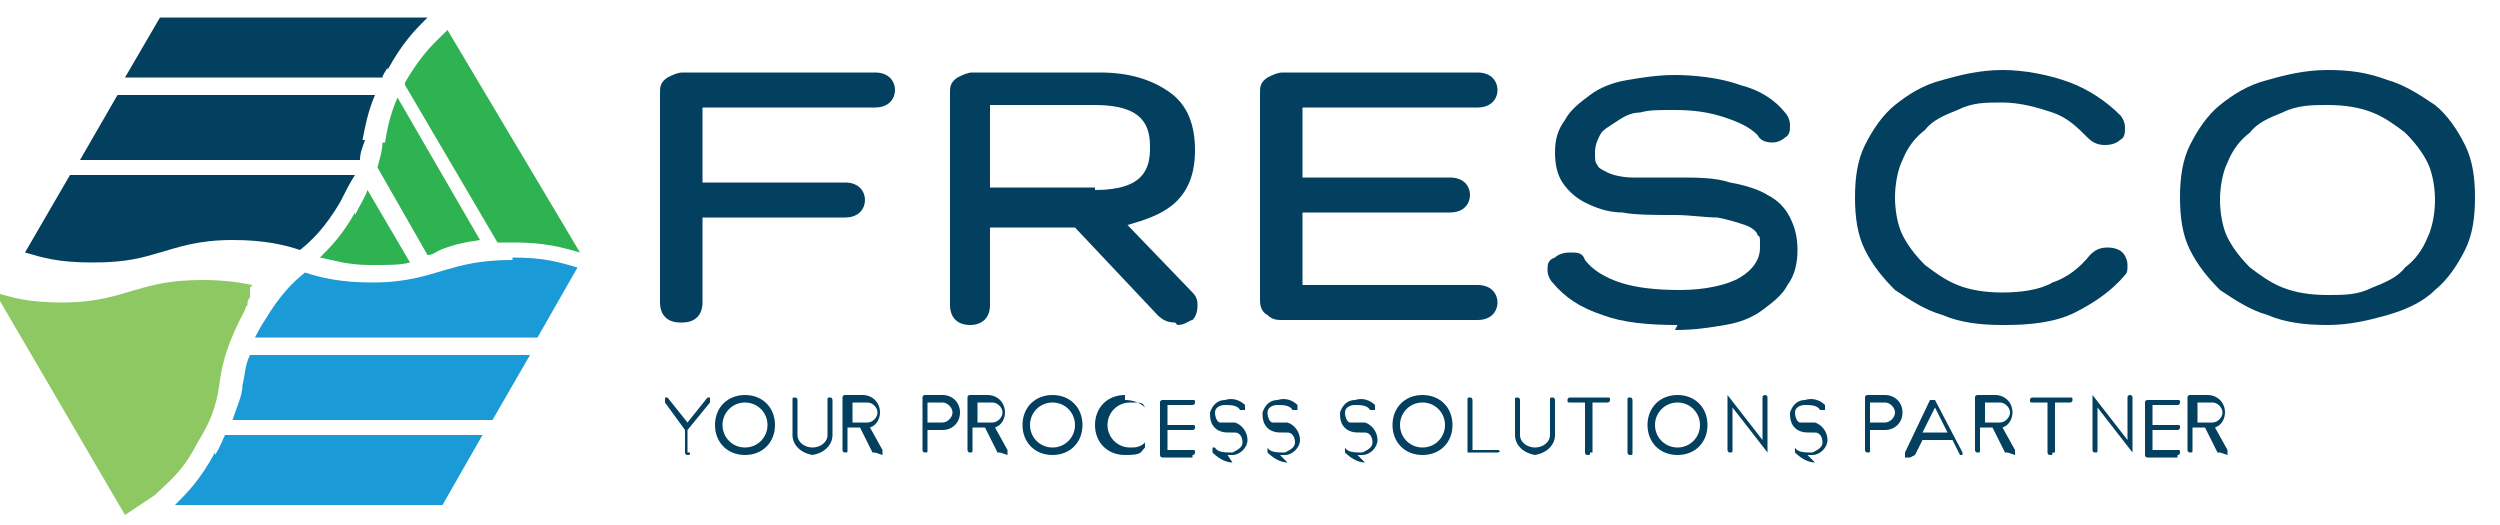 <?xml version="1.0" encoding="UTF-8"?>
<svg xmlns="http://www.w3.org/2000/svg" version="1.1" viewBox="0 0 100 21">
  <defs>
    <style>
      .cls-1 {
        fill: #2fb252;
      }

      .cls-2 {
        fill: #03405f;
      }

      .cls-3 {
        fill: #8ec863;
      }

      .cls-4 {
        fill: #1a9ad6;
      }
    </style>
  </defs>
  <!-- Generator: Adobe Illustrator 28.6.0, SVG Export Plug-In . SVG Version: 1.2.0 Build 709)  -->
  <g>
    <g id="Layer_1">
      <g>
        <path class="cls-2" d="M27.2,12.9c-.5,0-.8-.3-.8-.8V3.7c0-.2,0-.4.3-.6.2-.1.4-.2.6-.2h7.7c.6,0,.8.4.8.7s-.2.7-.8.7h-6.9v3h5.7c.6,0,.8.4.8.7s-.2.7-.8.7h-5.7v3.4c0,.5-.3.8-.8.8"/>
        <path class="cls-2" d="M47,12.9c-.3,0-.5-.1-.7-.3l-3.3-3.5h-3.4v3.1c0,.5-.3.8-.8.8s-.8-.3-.8-.8V3.7c0-.2,0-.4.3-.6.2-.1.4-.2.6-.2h5.1c1.2,0,2.1.3,2.8.8.7.5,1,1.3,1,2.3s-.3,1.7-.9,2.2c-.5.4-1.1.6-1.8.8l2.6,2.7c.2.2.2.4.2.5s0,.4-.2.6c-.1,0-.3.2-.6.2M43.8,7.6c2,0,2.2-.9,2.2-1.7s-.2-1.7-2.2-1.7h-4.2v3.3h4.2Z"/>
        <path class="cls-2" d="M51.3,12.8c-.2,0-.4,0-.6-.2-.2-.1-.3-.3-.3-.6V3.7c0-.2,0-.4.3-.6.2-.1.4-.2.6-.2h7.8c.6,0,.8.4.8.7s-.2.7-.8.7h-7v2.8h5.9c.6,0,.8.4.8.7s-.2.7-.8.7h-5.9v2.9h7c.6,0,.8.4.8.7s-.2.7-.8.7h-7.8Z"/>
        <path class="cls-2" d="M67.1,13c-1.2,0-2.2-.1-3-.4-.9-.3-1.5-.7-2-1.3-.1-.1-.2-.3-.2-.5s0-.4.3-.5c.1-.1.3-.2.6-.2s.5,0,.6.3c.3.4.8.7,1.4.9.6.2,1.4.3,2.4.3s1.9-.2,2.4-.5c.5-.3.8-.7.8-1.2s0-.4-.1-.5c0-.1-.2-.3-.5-.4-.3-.1-.6-.2-1.1-.3-.5,0-1.1-.1-1.7-.1-.8,0-1.6,0-2.1-.1-.6,0-1.1-.2-1.5-.4-.4-.2-.7-.5-.9-.8-.2-.3-.3-.7-.3-1.2s.1-.9.4-1.3c.2-.4.6-.7,1-1,.4-.3.9-.5,1.5-.6.6-.1,1.2-.2,1.9-.2s1.8.1,2.6.4c.8.2,1.4.6,1.8,1.1.1.1.2.3.2.5s0,.4-.2.5c-.1.1-.3.2-.5.2-.3,0-.5-.1-.6-.3-.3-.3-.7-.5-1.3-.7-.6-.2-1.2-.3-2-.3s-1,0-1.4.1c-.4,0-.7.2-1,.4-.3.2-.5.3-.6.5-.1.2-.2.4-.2.7s0,.4.1.5c0,.1.2.2.4.3.2.1.6.2,1,.2.4,0,1,0,1.7,0,.9,0,1.6,0,2.2.2.6.1,1.2.3,1.5.5.4.2.7.5.9.9.2.4.3.8.3,1.3s-.1,1-.4,1.4c-.2.4-.6.7-1,1-.4.3-.9.5-1.5.6-.6.1-1.2.2-2,.2"/>
        <path class="cls-2" d="M80.1,13c-.9,0-1.7-.1-2.4-.4-.7-.2-1.3-.6-1.9-1-.5-.5-.9-1-1.2-1.6-.3-.6-.4-1.3-.4-2.1s.1-1.5.4-2.1c.3-.6.7-1.2,1.2-1.6.5-.4,1.1-.8,1.9-1,.7-.2,1.5-.4,2.4-.4s1.9.2,2.7.5c.8.3,1.5.8,2,1.3.1.1.2.3.2.5s0,.4-.2.5c-.1.1-.3.2-.6.2s-.5-.1-.7-.3c-.4-.4-.8-.8-1.4-1-.6-.2-1.3-.4-2-.4s-1.2,0-1.8.3c-.5.2-1,.4-1.3.8-.4.3-.7.7-.9,1.2-.2.4-.3,1-.3,1.5s.1,1.1.3,1.5c.2.4.5.8.9,1.2.4.3.8.6,1.3.8.5.2,1.1.3,1.8.3s1.5-.1,2-.4c.6-.2,1.1-.6,1.5-1.1.2-.2.4-.3.7-.3s.5.1.6.2c.1.1.2.3.2.5s0,.3-.1.4c0,0,0,0,0,0-.5.6-1.2,1.1-2,1.5-.8.4-1.8.5-2.8.5"/>
        <path class="cls-2" d="M93.1,13c-.9,0-1.7-.1-2.4-.4-.7-.2-1.3-.6-1.9-1-.5-.5-.9-1-1.2-1.6-.3-.6-.4-1.3-.4-2.1s.1-1.5.4-2.1c.3-.6.7-1.2,1.2-1.6.5-.4,1.1-.8,1.9-1,.7-.2,1.5-.4,2.4-.4s1.6.1,2.4.4c.7.2,1.3.6,1.9,1,.5.4.9,1,1.2,1.6.3.6.4,1.3.4,2.1s-.1,1.5-.4,2.1c-.3.6-.7,1.2-1.2,1.6-.5.5-1.2.8-1.9,1-.7.2-1.5.4-2.4.4M93.1,4.2c-.6,0-1.2,0-1.8.3-.5.2-1,.4-1.3.8-.4.3-.7.7-.9,1.2-.2.4-.3,1-.3,1.5s.1,1.1.3,1.5c.2.4.5.8.9,1.2.4.3.8.6,1.3.8.5.2,1.1.3,1.8.3s1.2,0,1.8-.3c.5-.2,1-.4,1.3-.8.4-.3.7-.7.9-1.2.2-.4.3-1,.3-1.5s-.1-1.1-.3-1.5c-.2-.4-.5-.8-.9-1.2-.4-.3-.8-.6-1.3-.8-.5-.2-1.1-.3-1.8-.3"/>
        <polygon class="cls-2" points="69.1 15.8 69.1 15.8 69.1 15.8 69.1 15.8"/>
        <polygon class="cls-2" points="68.9 15.8 68.9 15.8 68.8 15.8 68.9 15.8"/>
        <path class="cls-2" d="M70.6,15.8c0,0-.1,0-.1.1v1.7l-1.4-1.8h0s0,0,0,0h0s0,0,0,0h0s0,0,0,0h0s0,0,0,0h0s0,.1,0,.1v2.1c0,0,0,.1.1.1s.1,0,.1-.1v-1.7l1.4,1.8h0s0,0,0,0h0s0,0,0,0c0,0,0,0,0,0h0s0,0,0,0c0,0,0,0,0,0h0s0,0,0,0h0s0,0,0,0h0s0-2.2,0-2.2c0,0,0-.1-.1-.1"/>
        <path class="cls-2" d="M74.8,18.1v-.9h.6c.4,0,.7-.3.7-.7s-.3-.7-.7-.7h-.7s0,0,0,0c0,0-.1,0-.1.1v2.1c0,0,0,.1.1.1s.1,0,.1-.1M74.8,16.1h.6c.2,0,.4.2.4.4s-.2.4-.4.4h-.6v-.8Z"/>
        <path class="cls-2" d="M61.3,18.2c.4,0,.9-.3.9-.8v-1.4c0,0,0-.1-.1-.1s-.1,0-.1.1v1.4c0,.3-.3.5-.6.5s-.6-.2-.6-.5v-1.4c0,0,0-.1-.1-.1s-.1,0-.1.1v1.4c0,.5.5.8.9.8"/>
        <path class="cls-2" d="M63.7,18.1v-2h.6c0,0,.1,0,.1-.1s0-.1-.1-.1h-1.5c0,0-.1,0-.1.1s0,.1.1.1h.6v2c0,0,0,.1.1.1s.1,0,.1-.1"/>
        <path class="cls-2" d="M67.1,15.8c-.7,0-1.2.5-1.2,1.2s.5,1.2,1.2,1.2,1.2-.5,1.2-1.2-.5-1.2-1.2-1.2M67.1,17.9c-.5,0-.9-.4-.9-.9s.4-.9.9-.9.9.4.9.9-.4.9-.9.9"/>
        <path class="cls-2" d="M80.6,18.2c0,0,0-.1,0-.2l-.5-.9h0c.3-.1.4-.4.4-.6,0-.4-.3-.7-.7-.7h-.7s0,0,0,0c0,0-.1,0-.1.1v2.1c0,0,0,.1.1.1s.1,0,.1-.1v-.9h.5l.5,1c0,0,0,0,.1,0s0,0,0,0M79.4,16.9v-.8h.6c.2,0,.4.2.4.4s-.2.4-.4.4h-.6Z"/>
        <path class="cls-2" d="M87.1,18.2c0,0,.1,0,.1-.1s0-.1-.1-.1h-1v-.8h1c0,0,.1,0,.1-.1s0-.1-.1-.1h-1v-.8h1c0,0,.1,0,.1-.1s0-.1-.1-.1h-1.2c0,0-.1,0-.1.1v2.1c0,0,0,.1.1.1h1.2Z"/>
        <path class="cls-2" d="M76.6,18.2l.3-.6h0s1.2,0,1.2,0h0s.3.6.3.6c0,0,0,0,0,0,0,0,0,0,.1,0,0,0,0,0,0,0,0,0,0,0,0-.1l-1.1-2.1s0,0-.1,0c0,0,0,0-.1,0l-1,2.1c0,0,0,.1,0,.2,0,0,.1,0,.2,0M77.4,16.3l.5,1h-1l.5-1Z"/>
        <polygon class="cls-2" points="83.4 15.8 83.4 15.8 83.4 15.8 83.4 15.8"/>
        <path class="cls-2" d="M89.1,18.2h0c0,0,0-.1,0-.2l-.5-.9h0c.3-.1.4-.4.4-.6,0-.4-.3-.7-.7-.7h-.7s0,0,0,0c0,0-.1,0-.1.1v2.1c0,0,0,.1.1.1s.1,0,.1-.1v-.9h.5l.5,1c0,0,0,0,.1,0s0,0,0,0M87.9,16.9v-.8h.6c.2,0,.4.2.4.4s-.2.4-.4.4h-.6Z"/>
        <path class="cls-2" d="M85.2,15.8c0,0-.1,0-.1.1v1.7l-1.4-1.8h0s0,0,0,0h0s0,0,0,0h0s0,0,0,0h0s0,0,0,0h0s0,.1,0,.1v2.1c0,0,0,.1.1.1s.1,0,.1-.1v-1.7l1.4,1.8h0s0,0,0,0h0s0,0,0,0c0,0,0,0,0,0h0s0,0,0,0c0,0,0,0,0,0h0s0,0,0,0h0s0,0,0,0h0s0-2.2,0-2.2c0,0,0-.1-.1-.1"/>
        <path class="cls-2" d="M82.2,18.1v-2h.6c0,0,.1,0,.1-.1s0-.1-.1-.1h-1.5c0,0-.1,0-.1.1s0,.1.1.1h.6v2c0,0,0,.1.1.1s.1,0,.1-.1"/>
        <path class="cls-2" d="M60,18.1c0,0,0-.1-.1-.1h-1s0-2,0-2c0,0,0-.1-.1-.1s-.1,0-.1.1v2.1s0,0,0,0c0,0,0,0,0,0h1.2c0,0,.1,0,.1-.1"/>
        <polygon class="cls-2" points="83.7 15.8 83.7 15.8 83.7 15.8 83.7 15.8"/>
        <path class="cls-2" d="M72.3,18.2c0,0,.1,0,.2,0,.3,0,.6-.3.6-.6,0-.3-.2-.6-.5-.7h0c0,0-.2,0-.2,0h0c-.1,0-.3,0-.4,0-.1,0-.2-.2-.2-.4,0-.2.2-.3.4-.3.2,0,.5,0,.6.2,0,0,.1,0,.2,0,0,0,0-.1,0-.2-.2-.2-.5-.3-.8-.2-.3,0-.5.2-.6.5,0,.2,0,.5.3.7.2.1.3.1.5.1,0,0,.2,0,.2,0,.2,0,.3.2.3.4,0,.2-.2.3-.4.4-.3,0-.6,0-.7-.2,0,0,0,0,0,0,0,0,0,0,0,0,0,0,0,0,0,0,0,0,0,.1,0,.2.2.2.5.4.8.4"/>
        <path class="cls-2" d="M65.3,18.1v-2.1c0,0,0-.1-.1-.1s-.1,0-.1.1v2.1c0,0,0,.1.1.1s.1,0,.1-.1"/>
        <path class="cls-2" d="M42.1,15.8c-.7,0-1.2.5-1.2,1.2s.5,1.2,1.2,1.2,1.2-.5,1.2-1.2-.5-1.2-1.2-1.2M42.1,17.9c-.5,0-.9-.4-.9-.9s.4-.9.9-.9.9.4.9.9-.4.9-.9.9"/>
        <path class="cls-2" d="M29.8,15.8c-.7,0-1.2.5-1.2,1.2s.5,1.2,1.2,1.2,1.2-.5,1.2-1.2-.5-1.2-1.2-1.2M29.8,17.9c-.5,0-.9-.4-.9-.9s.4-.9.9-.9.9.4.9.9-.4.9-.9.9"/>
        <path class="cls-2" d="M27.5,18.1v-.9l.9-1.1c0,0,0-.1,0-.2,0,0,0,0-.1,0,0,0,0,0,0,0l-.8,1-.8-1s0,0-.1,0,0,0,0,0c0,0,0,.1,0,.2l.8,1.1v.9c0,0,0,.1.1.1s.1,0,.1-.1"/>
        <path class="cls-2" d="M32.4,18.2c.4,0,.9-.3.9-.8v-1.4c0,0,0-.1-.1-.1s-.1,0-.1.1v1.4c0,.3-.3.5-.6.5s-.6-.2-.6-.5v-1.4c0,0,0-.1-.1-.1s-.1,0-.1.1v1.4c0,.5.5.8.9.8"/>
        <path class="cls-2" d="M35.3,18.2c0,0,0-.1,0-.2l-.5-.9h0c.3-.1.4-.4.4-.6,0-.4-.3-.7-.7-.7h-.7s0,0,0,0c0,0-.1,0-.1.1v2.1c0,0,0,.1.1.1s.1,0,.1-.1v-.9h.5l.5,1c0,0,0,0,.1,0s0,0,0,0M34.1,16.9v-.8h.6c.2,0,.4.2.4.4s-.2.4-.4.4h-.6Z"/>
        <path class="cls-2" d="M37.1,18.1v-.9h.6c.4,0,.7-.3.7-.7s-.3-.7-.7-.7h-.7s0,0,0,0c0,0-.1,0-.1.1v2.1c0,0,0,.1.1.1s.1,0,.1-.1M37.1,16.1h.6c.2,0,.4.2.4.4s-.2.4-.4.4h-.6v-.8Z"/>
        <path class="cls-2" d="M45,15.8c-.7,0-1.2.5-1.2,1.2s.5,1.2,1.2,1.2.6-.1.8-.3c0,0,0-.1,0-.2,0,0,0,0,0,0,0,0,0,0,0,0h0c-.2.2-.4.2-.6.2-.5,0-.9-.4-.9-.9s.4-.9.9-.9.5,0,.6.2c0,0,0,0,0,0,0,0,0,0,0,0,0,0,0,0,0,0,0,0,0,0,0,0-.2-.2-.5-.3-.8-.3"/>
        <path class="cls-2" d="M40.3,18.2c0,0,0-.1,0-.2l-.5-.9h0c.3-.1.4-.4.4-.6,0-.4-.3-.7-.7-.7h-.7s0,0,0,0c0,0-.1,0-.1.1v2.1c0,0,0,.1.1.1s.1,0,.1-.1v-.9h.5l.5,1c0,0,0,0,.1,0s0,0,0,0M39.1,16.9v-.8h.6c.2,0,.4.2.4.4s-.2.4-.4.4h-.6Z"/>
        <path class="cls-2" d="M51.2,18.2c0,0,.1,0,.2,0,.3,0,.6-.3.6-.6,0-.3-.2-.6-.5-.7h0c0,0-.2,0-.2,0h0c-.1,0-.3,0-.4,0-.1,0-.2-.2-.2-.4,0-.2.2-.3.4-.3.2,0,.5,0,.6.2,0,0,.1,0,.2,0,0,0,0-.1,0-.2-.2-.2-.5-.3-.8-.2-.3,0-.5.2-.6.5,0,.2,0,.5.3.7.2.1.3.1.5.1,0,0,.2,0,.2,0,.2,0,.3.2.3.4,0,.2-.2.3-.4.4-.3,0-.6,0-.7-.2,0,0,0,0,0,0,0,0,0,0,0,0,0,0,0,0,0,0,0,0,0,.1,0,.2.2.2.5.4.8.4"/>
        <path class="cls-2" d="M49.1,18.2c0,0,.1,0,.2,0,.3,0,.6-.3.6-.6,0-.3-.2-.6-.5-.7h0c0,0-.2,0-.2,0h0c-.1,0-.3,0-.4,0-.1,0-.2-.2-.2-.4,0-.2.2-.3.4-.3.2,0,.5,0,.6.2,0,0,.1,0,.2,0,0,0,0-.1,0-.2-.2-.2-.5-.3-.8-.2-.3,0-.5.2-.6.5,0,.2,0,.5.3.7.2.1.3.1.5.1,0,0,.2,0,.2,0,.2,0,.3.2.3.4,0,.2-.2.3-.4.4-.3,0-.6,0-.7-.2,0,0,0,0-.1,0s0,0,0,0c0,0,0,.1,0,.2.2.2.5.4.8.4"/>
        <path class="cls-2" d="M56.9,15.8c-.7,0-1.2.5-1.2,1.2s.5,1.2,1.2,1.2,1.2-.5,1.2-1.2-.5-1.2-1.2-1.2M56.9,17.9c-.5,0-.9-.4-.9-.9s.4-.9.9-.9.9.4.9.9-.4.9-.9.9"/>
        <path class="cls-2" d="M54.3,18.2c0,0,.1,0,.2,0,.3,0,.6-.3.6-.6,0-.3-.2-.6-.5-.7h0c0,0-.2,0-.2,0h0c-.1,0-.3,0-.4,0-.1,0-.2-.2-.2-.4,0-.2.2-.3.4-.3.2,0,.5,0,.6.2,0,0,.1,0,.2,0,0,0,0-.1,0-.2-.2-.2-.5-.3-.8-.2-.3,0-.5.2-.6.5,0,.2,0,.5.3.7.2.1.3.1.5.1,0,0,.2,0,.2,0,.2,0,.3.2.3.4,0,.2-.2.3-.4.4-.3,0-.6,0-.7-.2,0,0,0,0,0,0,0,0,0,0,0,0,0,0,0,0,0,0,0,0,0,.1,0,.2.2.2.5.4.8.4"/>
        <path class="cls-2" d="M47.7,18.2c0,0,.1,0,.1-.1s0-.1-.1-.1h-1v-.8h1c0,0,.1,0,.1-.1s0-.1-.1-.1h-1v-.8h1c0,0,.1,0,.1-.1s0-.1-.1-.1h-1.2c0,0-.1,0-.1.1v2.1c0,0,0,.1.1.1h1.2Z"/>
        <path class="cls-4" d="M8.6,18.1c-.6,1.1-1.1,1.6-1.6,2.1h10.7l1.6-2.8h-10.3c-.1.2-.2.5-.4.8"/>
        <path class="cls-4" d="M10,14.2c-.2.4-.2.8-.3,1.2,0,.4-.2.8-.4,1.4h10.4l1.5-2.6h-11.2Z"/>
        <path class="cls-4" d="M20.5,10.4c-1.3,0-2,.2-2.7.4-.7.2-1.5.5-2.9.5-1.3,0-2.1-.2-2.7-.4-.5.4-1,.9-1.6,1.9-.2.3-.3.5-.4.7h11.3l1.6-2.8c-.7-.2-1.3-.4-2.6-.4"/>
        <path class="cls-3" d="M6.2,19.8c.5-.5,1.1-.9,1.7-2.1.7-1.1.8-1.8.9-2.5.1-.7.3-1.5,1-2.8,0,0,0-.1.1-.2,0,0,0,0,0,0,0,0,0-.1,0-.1,0,0,0,0,0,0,0,0,0-.1.1-.2,0,0,0,0,0,0,0,0,0,0,0-.1,0,0,0,0,0,0,0,0,0,0,0-.1,0,0,0,0,0,0,0,0,0,0,0-.1,0,0,0,0,0,0,0,0,0,0,0,0,0,0,0,0,0,0,0,0,0,0,0-.1,0,0,0,0,0,0,0,0,0,0,0,0,0,0,0,0,0,0,0,0,0,0,0,0,0,0,0,0,.1-.1h0s0,0,0,0c-.5-.1-1.1-.2-2-.2-1.3,0-2,.2-2.7.4-.7.2-1.5.5-2.9.5s-2-.2-2.7-.4l5.2,8.9s0,0,0,0"/>
        <path class="cls-1" d="M14.2,8.5c-.5.9-1,1.4-1.4,1.8.5.1,1.1.3,2,.3s1.2,0,1.6-.1l-1.7-2.9c-.1.3-.3.6-.5,1"/>
        <path class="cls-1" d="M15.3,5.7c0,.3-.1.6-.2,1l2,3.5c.2,0,.3-.1.5-.2.5-.2.9-.3,1.6-.4l-3.3-5.7c-.3.7-.4,1.2-.5,1.8"/>
        <path class="cls-1" d="M17.9,1.2c-.5.5-1,.9-1.7,2.1,0,0,0,0,0,.1l3.7,6.3c.2,0,.4,0,.7,0,1.2,0,1.9.2,2.6.4L17.9,1.2Z"/>
        <path class="cls-2" d="M15.5,2.8c.6-1.1,1.1-1.6,1.6-2.1H6.4l-1.4,2.4h10.3c0-.1.1-.2.2-.4"/>
        <path class="cls-2" d="M14.5,5.6c.1-.5.2-1.1.5-1.8H4.7l-1.5,2.6h11.2c0-.3.1-.5.2-.8"/>
        <path class="cls-2" d="M9.3,9.6c1.3,0,2.1.2,2.7.4.5-.4,1-.9,1.6-1.9.2-.4.4-.8.6-1.1H2.8l-1.8,3.1s0,0,0,0c.7.2,1.3.4,2.7.4s2-.2,2.7-.4c.7-.2,1.5-.5,2.9-.5"/>
      </g>
    </g>
  </g>
</svg>